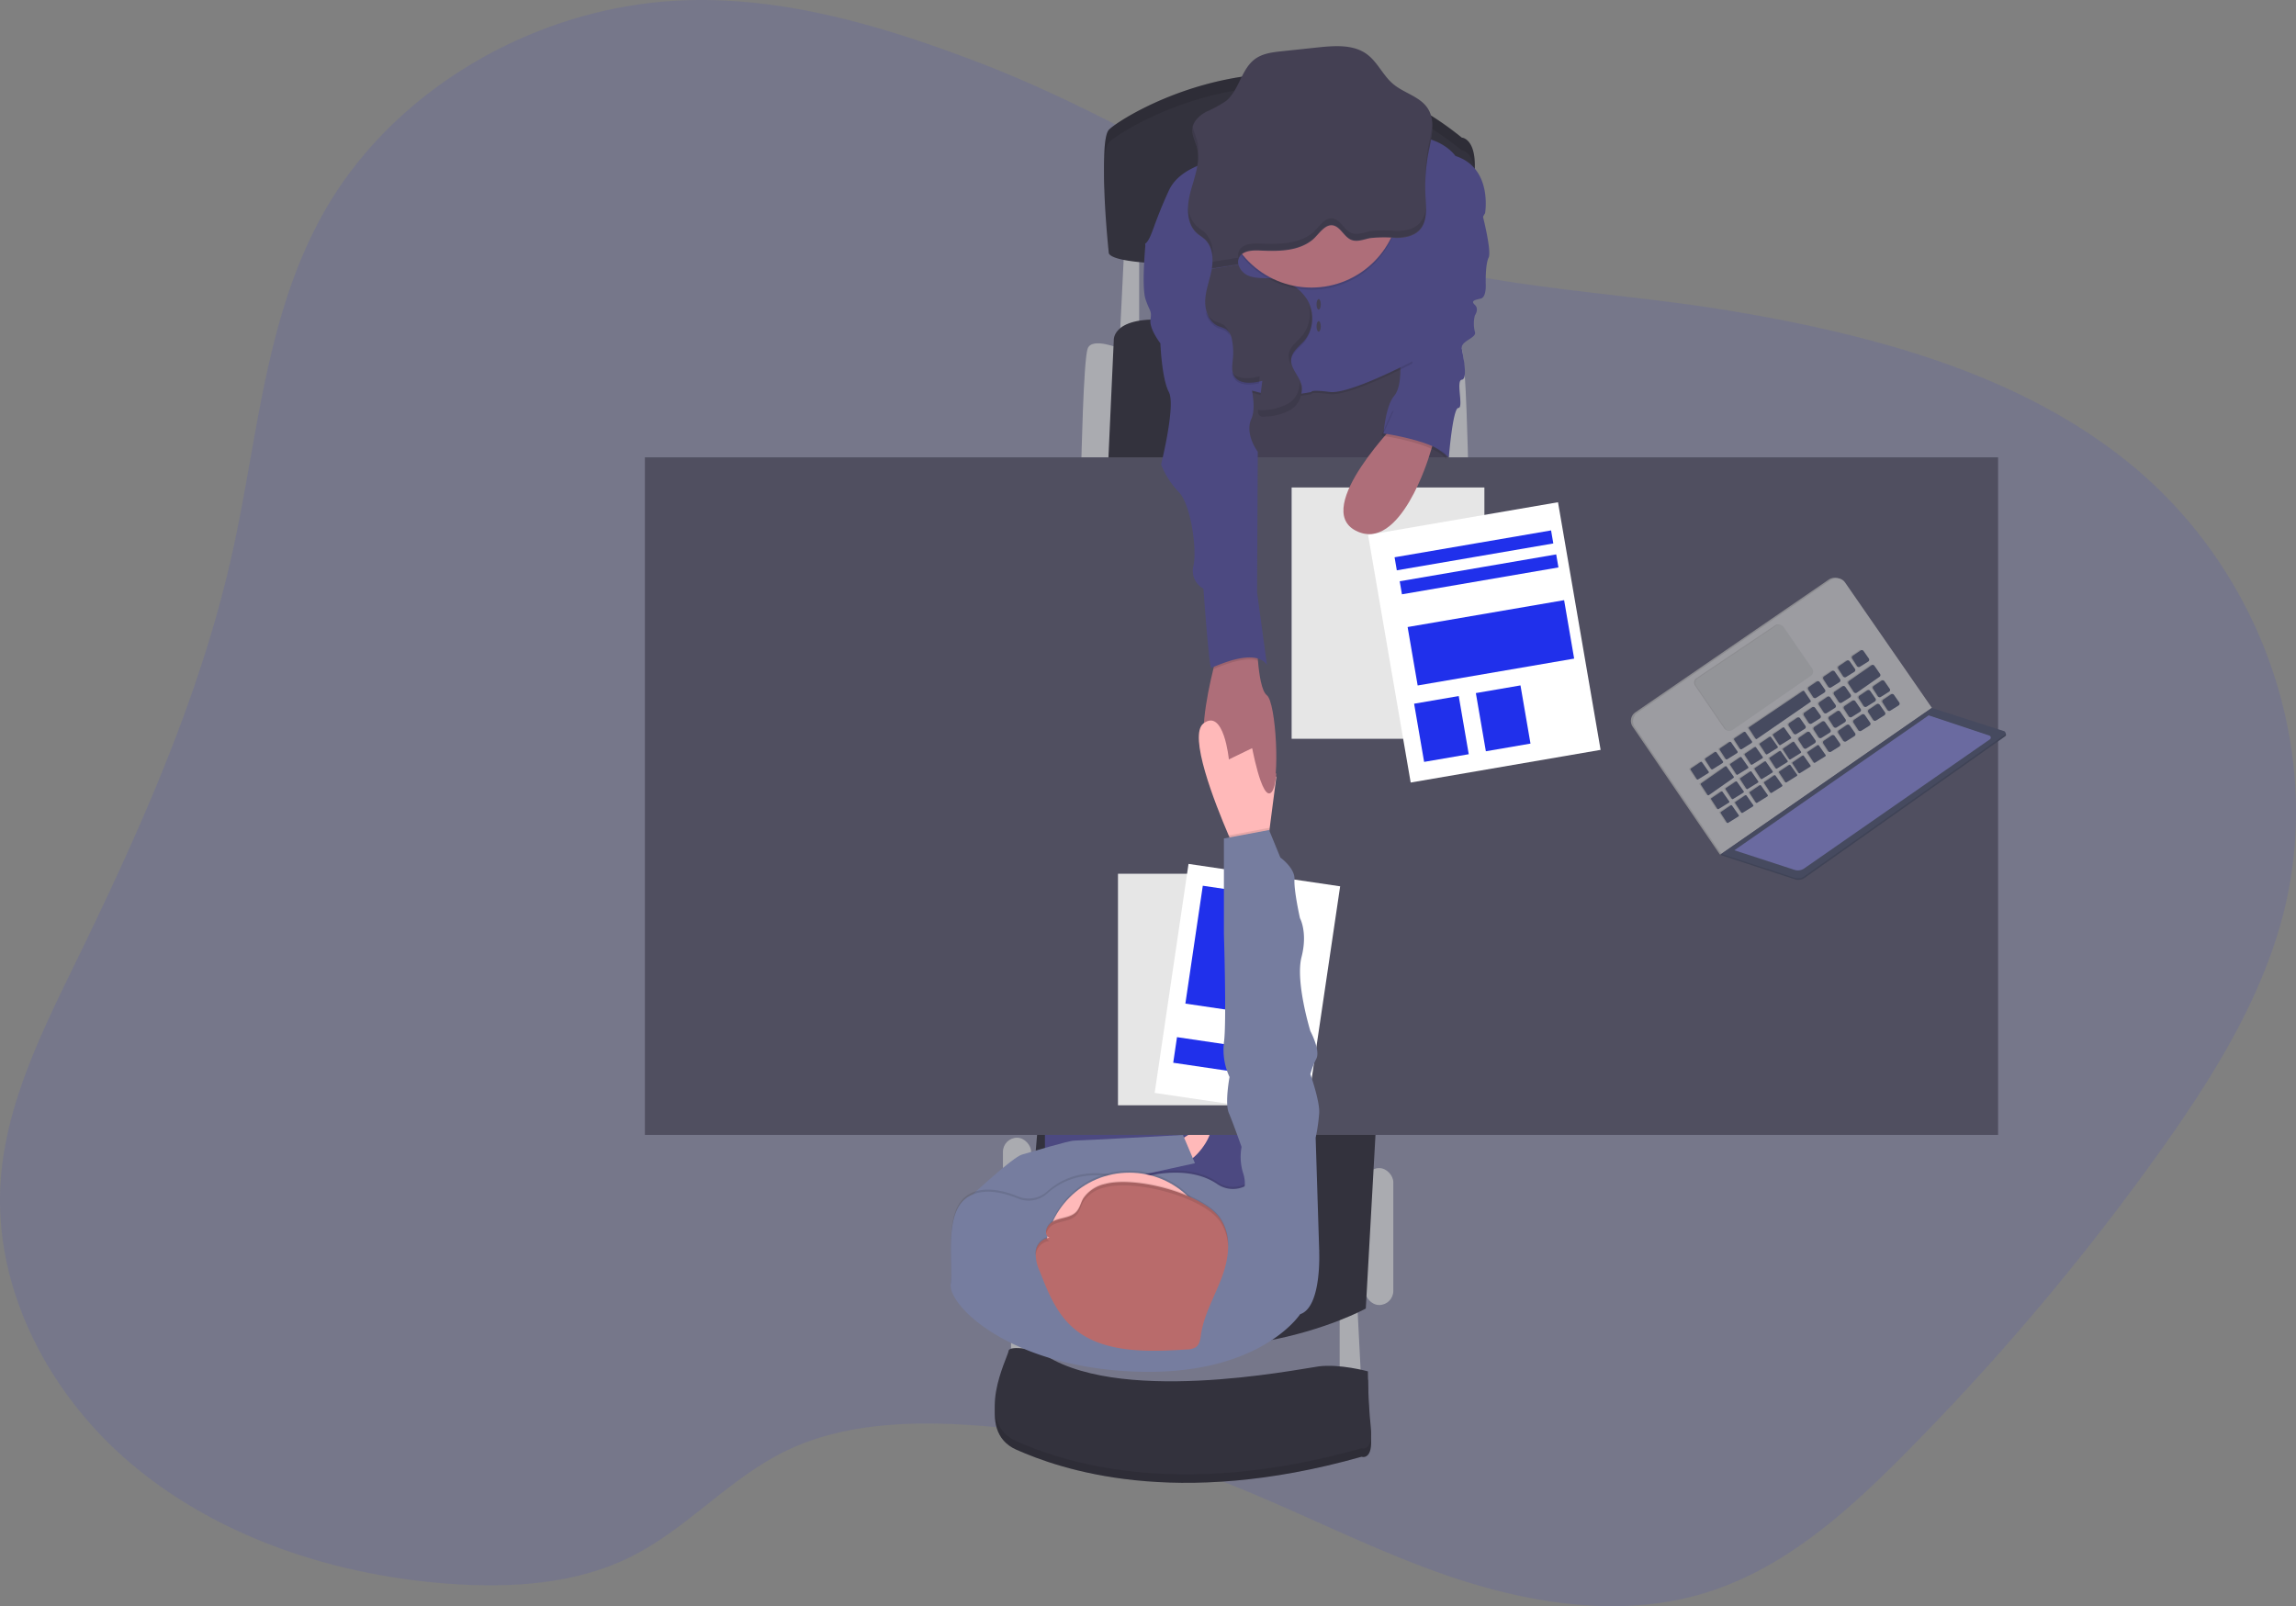 <svg xmlns="http://www.w3.org/2000/svg" width="518.185" height="362.565" viewBox="0 0 518.185 362.565">
  <rect x="0" y="0" width="518.185" height="362.565" fill="#808080" stroke="none"/>
  <g id="undraw_interview_rmcf" transform="translate(0 -0.01)">
    <path id="Path_46" data-name="Path 46" d="M278.37,84.653c-21.064-8.011-43.322-14.7-66.045-13.861-33.41,1.233-65.481,20.031-81.187,47.634-13.326,23.387-14.97,50.8-20.71,76.751-7.064,31.971-20.619,62.364-35.092,92.079-7.772,15.964-15.973,32.272-17.25,49.77-1.768,24.295,10.644,48.5,30.112,64.663s45.32,24.687,71.269,26.546c13.808.989,28.238.072,40.5-5.941,12.977-6.362,22.436-17.857,35.465-24.127,12.073-5.812,26.2-6.625,39.752-5.869a188.623,188.623,0,0,1,51.9,10.324c18.946,6.653,36.564,16.294,55.444,23.043s40.024,10.515,59.344,4.885c18.163-5.291,32.5-18.139,45.43-31.149a552.125,552.125,0,0,0,57.939-68.535c11.667-16.351,22.526-33.6,27.684-52.657,9.865-36.435-3.709-77.54-33.816-102.422-24.945-20.614-58.421-29.562-91.19-34.992-29.882-4.952-64.434-5.258-91.941-18.163C329.746,110.31,305.877,95.12,278.37,84.653Z" transform="translate(-57.92 -70.71)" fill="#2030eb" opacity="0.1"/>
    <path id="Path_47" data-name="Path 47" d="M632.58,617.606v17.364h4.937l-.956-18.641Z" transform="translate(-330.231 -321.743)" fill="#aaabb0"/>
    <path id="Path_48" data-name="Path 48" d="M477.41,610.276v17.364h4.942L481.4,609Z" transform="translate(-249.226 -317.916)" fill="#aaabb0"/>
    <rect id="Rectangle_56" data-name="Rectangle 56" width="6.371" height="30.91" rx="3.186" transform="translate(308.085 263.682)" fill="#aaabb0"/>
    <rect id="Rectangle_57" data-name="Rectangle 57" width="6.371" height="37.759" rx="3.186" transform="translate(226.353 256.828)" fill="#aaabb0"/>
    <path id="Path_49" data-name="Path 49" d="M732.84,234.064s6.371-2.71,7.327,0,1.434,26.13,1.434,26.13h-6.056Z" transform="translate(-410.254 -155.353)" fill="#aaabb0"/>
    <path id="Path_50" data-name="Path 50" d="M577.266,234.064s-6.376-2.71-7.332,0-1.434,26.13-1.434,26.13h6.056Z" transform="translate(-324.462 -155.353)" fill="#aaabb0"/>
    <path id="Path_51" data-name="Path 51" d="M529.866,115.478l-.956,19.439h4.3V115Z" transform="translate(-276.111 -60.029)" fill="#aaabb0"/>
    <path id="Path_52" data-name="Path 52" d="M581.17,254.325l1.276-28.042s-.478-6.213,14.654-4.3,59.43,5.736,59.43,5.736v26.608Z" transform="translate(-331.077 -149.483)" fill="#33323d"/>
    <path id="Path_53" data-name="Path 53" d="M620.482,597.656l-2.39,42.854s-35.054,19.439-77.592.956l3.824-45.086Z" transform="translate(-309.845 -345.125)" fill="#33323d"/>
    <path id="Path_54" data-name="Path 54" d="M580.25,165.589l.793,27.722h49.393l-2.868-36.641Z" transform="translate(-302.913 -81.782)" fill="#444053"/>
    <rect id="Rectangle_58" data-name="Rectangle 58" width="46.525" height="58.947" transform="translate(235.831 234.206)" fill="#4c4981"/>
    <path id="Path_55" data-name="Path 55" d="M612.821,606.718s6.691-5.258,7.805-3.666-3.977,8.446-6.051,7.647S612.821,606.718,612.821,606.718Z" transform="translate(-347.59 -348.451)" fill="#ffb9b9"/>
    <rect id="Rectangle_59" data-name="Rectangle 59" width="305.403" height="152.948" transform="translate(145.544 103.245)" fill="#504f60"/>
    <path id="Path_56" data-name="Path 56" d="M580.34,143.123s-2.39-22.306,0-25.012S622.879,89.749,660,119.861c0,0,3.5.163,2.868,8.125a95.587,95.587,0,0,0,.076,15.137S583.05,148.859,580.34,143.123Z" transform="translate(-330.089 -88.788)" fill="#33323d"/>
    <path id="Path_57" data-name="Path 57" d="M580.34,143.123s-2.39-22.306,0-25.012S622.879,89.749,660,119.861c0,0,3.5.163,2.868,8.125a95.587,95.587,0,0,0,.076,15.137S583.05,148.859,580.34,143.123Z" transform="translate(-330.089 -88.788)" opacity="0.1"/>
    <path id="Path_58" data-name="Path 58" d="M580.34,149.123s-2.39-22.306,0-25.012S622.879,95.749,660,125.861c0,0,3.5.163,2.868,8.125a95.587,95.587,0,0,0,.076,15.137S583.05,154.859,580.34,149.123Z" transform="translate(-330.089 -91.92)" fill="#33323d"/>
    <path id="Path_59" data-name="Path 59" d="M733.177,169.05s2.548,9.559,1.754,11.151-.65,6.056-.65,6.056.172,2.868-1.1,3.183-2.39.478-1.357,1.434,0,2.39,0,2.39a7.446,7.446,0,0,0,0,3.666c.559,1.434-3.269,2.031-2.944,3.824s1.4,6.849,0,7.012.478,6.371-.779,6.371-2.151,11.151-2.151,11.151-8.842-7.485-14.736-5.415c0,0,.478-6.213,2.39-8.446s1.333-7.963,1.333-7.963l9.483-28.52Z" transform="translate(-398.962 -122.042)" fill="#4c4981"/>
    <path id="Path_60" data-name="Path 60" d="M641.474,407.891c-2.07,2.289-4.3-9.937-4.3-9.937s-5.893,8.125-9.717,2.71c-2.648-3.752-.559-14.382.956-20.552.679-2.744,1.252-4.608,1.252-4.608l8.6-1.434s.029,1.874.22,4.149c.258,3.073.817,6.887,2.008,7.8C642.593,387.6,643.549,405.582,641.474,407.891Z" transform="translate(-354.578 -229.07)" fill="#ae6e79"/>
    <path id="Path_61" data-name="Path 61" d="M622.645,140.509s-14.979-.158-18.641,7.805-3.824,10.678-5.258,11.949,15.61,7.968,15.61,7.968l.8,27.4a9.105,9.105,0,0,1,8.761-1.854c5.415,1.534,12.269,0,12.269,0s-.32-.578,4.144,0,18.64-6.907,18.64-6.907.234-11.987-.081-14.54S669,151.024,669,151.024s8.125-7.805-.315-10.515c0,0-2.987-4.5-10.673-4.459S622.645,140.509,622.645,140.509Z" transform="translate(-340.207 -104.814)" opacity="0.1"/>
    <path id="Path_62" data-name="Path 62" d="M622.645,139.509s-14.979-.158-18.641,7.805-3.824,10.678-5.258,11.949,15.61,7.968,15.61,7.968l.8,27.4a9.105,9.105,0,0,1,8.761-1.855c5.415,1.534,12.269,0,12.269,0s-.32-.578,4.144,0,18.64-6.907,18.64-6.907,5.573-9.081,5.258-11.629,11.151-21.829,11.151-21.829,1.754-10.195-6.691-12.9c0,0-2.987-4.5-10.673-4.459S622.645,139.509,622.645,139.509Z" transform="translate(-340.207 -104.292)" fill="#4c4981"/>
    <path id="Path_63" data-name="Path 63" d="M641,378.21c-3.284-1.023-8.436,1.233-10.075,1.912.679-2.743,1.252-4.608,1.252-4.608l8.6-1.434S640.79,375.954,641,378.21Z" transform="translate(-357.048 -229.075)" opacity="0.1"/>
    <path id="Path_64" data-name="Path 64" d="M602.993,185.71h-4.617s-.956,9.722,0,12.59,1.434,2.452,1.114,4.574,2.232,5.372,2.232,5.372.315,8.011,1.912,10.993-1.754,16.356-1.754,16.356a19.243,19.243,0,0,0,3.981,6.214c2.71,2.705,4.144,12.742,3.346,16.566a4.592,4.592,0,0,0,2.232,5.258s1.276,17.847,1.754,17.847,9.717-4.78,12.585-.64l-2.232-16.408.163-31.7s-3.03-3.986-1.434-7.49S621,213.446,621,213.446l-4.144-18.478Z" transform="translate(-339.837 -130.739)" fill="#4c4981"/>
    <path id="Path_65" data-name="Path 65" d="M537.616,712.014s-6.691-1.434-6.849,0-7.968,16.093,1.754,20.395,35.685,13.541,77.908,1.592c0,0,2.705.956,2.07-4.937s-.636-12.427-.636-12.427-6.376-1.754-11.156-1.114S554.345,724.6,537.616,712.014Z" transform="translate(-303.137 -405.157)" fill="#33323d"/>
    <path id="Path_66" data-name="Path 66" d="M537.616,712.014s-6.691-1.434-6.849,0-7.968,16.093,1.754,20.395,35.685,13.541,77.908,1.592c0,0,2.705.956,2.07-4.937s-.636-12.427-.636-12.427-6.376-1.754-11.156-1.114S554.345,724.6,537.616,712.014Z" transform="translate(-303.137 -405.157)" opacity="0.1"/>
    <path id="Path_67" data-name="Path 67" d="M537.616,708.014s-6.691-1.434-6.849,0-7.968,16.093,1.754,20.395,35.685,13.541,77.908,1.592c0,0,2.705.956,2.07-4.937s-.636-12.427-.636-12.427-6.376-1.754-11.156-1.114S554.345,720.6,537.616,708.014Z" transform="translate(-303.137 -403.069)" fill="#33323d"/>
    <path id="Path_68" data-name="Path 68" d="M628.5,196.646c-.411,2.337-1.343,4.584-1.486,6.95s.77,5.057,2.954,5.984a9.957,9.957,0,0,1,1.764.717,3.878,3.878,0,0,1,1.362,2.643,14.436,14.436,0,0,1,.167,3.929c-.119,1.319-.4,2.739.249,3.891,1.142,2.041,4.12,1.74,6.386,1.166l-.779,6.037a1.147,1.147,0,0,0,1.4,1.592,12.18,12.18,0,0,0,5.683-1.434,5.115,5.115,0,0,0,2.624-4.913c-.373-2.256-2.705-4.048-2.39-6.314.244-1.754,1.96-2.868,3.088-4.216a8.107,8.107,0,0,0,.55-9,10.245,10.245,0,0,0-7.877-4.837c-1.764-.177-3.6.038-5.258-.574a3.986,3.986,0,0,1-2.438-2.571" transform="translate(-355.001 -135.949)" fill="#444053"/>
    <path id="Path_69" data-name="Path 69" d="M513.84,623.775l1.668-3.632s9-8.388,11.074-8.976,10.515-3.15,11.791-3.15,24.539-1.276,24.539-1.276l2.705,6.376-29.194,6.41-9.841,7.169Z" transform="translate(-295.928 -350.533)" fill="#767d9f"/>
    <path id="Path_70" data-name="Path 70" d="M641.486,423.767,639.961,435.5l-.588,4.517-6.849.956s-.741-1.587-1.788-4.024c-3.178-7.4-9.163-22.655-5.693-25.289,4.612-3.508,5.736,8.125,5.736,8.125l5.258-2.552Z" transform="translate(-353.433 -248.349)" fill="#ffb9b9"/>
    <rect id="Rectangle_60" data-name="Rectangle 60" width="34.59" height="52.256" transform="translate(252.321 197.246)" fill="#fff"/>
    <rect id="Rectangle_61" data-name="Rectangle 61" width="34.59" height="52.256" transform="translate(252.321 197.246)" opacity="0.1"/>
    <rect id="Rectangle_62" data-name="Rectangle 62" width="34.59" height="52.256" transform="translate(268.239 195.018) rotate(8.41)" fill="#fff"/>
    <rect id="Rectangle_63" data-name="Rectangle 63" width="17.804" height="26.895" transform="translate(271.46 199.948) rotate(8.41)" fill="#2030eb"/>
    <rect id="Rectangle_64" data-name="Rectangle 64" width="21.57" height="5.841" transform="translate(265.638 234.125) rotate(8.41)" fill="#2030eb"/>
    <circle id="Ellipse_18" data-name="Ellipse 18" cx="19.993" cy="19.993" r="19.993" transform="translate(275.985 25.419)" opacity="0.1"/>
    <circle id="Ellipse_19" data-name="Ellipse 19" cx="19.993" cy="19.993" r="19.993" transform="translate(275.985 24.941)" fill="#ae6e79"/>
    <path id="Path_71" data-name="Path 71" d="M630.263,141.837a2.276,2.276,0,0,1,.139-1.544c.76-1.582,2.925-1.721,4.679-1.639,4.125.191,8.651.215,11.877-2.39,1.338-1.071,2.834-3.762,4.78-3.25,1.73.454,2.452,2.8,4.254,3.322,1.3.378,2.658-.225,3.986-.478a28.788,28.788,0,0,1,5.812-.048c1.941.014,4.048-.354,5.372-1.773,1.788-1.912,1.5-4.9,1.338-7.518a40.471,40.471,0,0,1,.684-10.1c.65-3.307,1.649-7.007-.177-9.841-1.74-2.7-5.344-3.441-7.805-5.511-2.3-1.912-3.523-4.976-5.955-6.749-3.064-2.232-7.227-1.912-10.993-1.525l-8.173.87c-2.108.225-4.3.478-6.037,1.735-3.131,2.266-3.561,6.973-6.524,9.454a26.556,26.556,0,0,1-4.512,2.466c-1.506.822-2.959,2.122-3.131,3.824-.143,1.434.631,2.758,1.008,4.139.894,3.3-.5,6.691-1.4,10.013s-1.066,7.356,1.529,9.559c.526.449,1.138.793,1.649,1.262,1.754,1.6,1.993,4.3,1.587,6.634" transform="translate(-350.77 -82.086)" fill="#444053"/>
    <ellipse id="Ellipse_20" data-name="Ellipse 20" cx="0.478" cy="1.195" rx="0.478" ry="1.195" transform="translate(297.13 67.517)" fill="#444053"/>
    <ellipse id="Ellipse_21" data-name="Ellipse 21" cx="0.478" cy="1.195" rx="0.478" ry="1.195" transform="translate(297.13 72.498)" fill="#444053"/>
    <path id="Path_72" data-name="Path 72" d="M653.321,432.534c.511-.588.851-2.1,1.047-4.091l-5.7-7.1S651.084,435.11,653.321,432.534Z" transform="translate(-366.314 -253.747)" fill="#ae6e79"/>
    <path id="Path_73" data-name="Path 73" d="M585.68,655.488s-9.349,14.453-38.557,12.9c-27.516-1.434-40.947-14.974-40.307-19.754s-1.754-16.413,4.139-19.759c3.417-1.936,7.915-.789,11.089.521a6.261,6.261,0,0,0,6.581-1.181c2.9-2.615,8.312-5.559,16.853-3.241a6.071,6.071,0,0,0,3.346-.062c3.556-1.085,12.021-2.968,18.163,1.214a6.214,6.214,0,0,0,6.653.253l.086-.053c2.868-1.754,16.251,14.817,16.251,14.817S590.617,653.9,585.68,655.488Z" transform="translate(-292.25 -359.304)" opacity="0.1"/>
    <path id="Path_74" data-name="Path 74" d="M585.68,656.488s-9.349,14.453-38.557,12.9c-27.516-1.434-40.947-14.975-40.307-19.754s-1.754-16.413,4.139-19.759c3.417-1.936,7.915-.789,11.089.521a6.261,6.261,0,0,0,6.581-1.181c2.9-2.614,8.312-5.559,16.853-3.24a6.071,6.071,0,0,0,3.346-.062c3.556-1.085,12.021-2.968,18.163,1.214a6.213,6.213,0,0,0,6.653.253l.086-.053c2.868-1.754,16.251,14.817,16.251,14.817S590.617,654.9,585.68,656.488Z" transform="translate(-292.25 -359.826)" fill="#767d9f"/>
    <circle id="Ellipse_22" data-name="Ellipse 22" cx="19.042" cy="19.042" r="19.042" transform="translate(235.831 264.237)" opacity="0.1"/>
    <circle id="Ellipse_23" data-name="Ellipse 23" cx="19.042" cy="19.042" r="19.042" transform="translate(235.831 264.715)" fill="#ffb9b9"/>
    <path id="Path_75" data-name="Path 75" d="M562.6,629.447a7.936,7.936,0,0,0-4.942,3.269c-.588,1.023-.793,2.251-1.644,3.1-1.2,1.209-3.236,1.233-4.866,1.912s-2.705,3.069-1.109,3.824a3.56,3.56,0,0,0-3.1,3.145,9.352,9.352,0,0,0,.932,4.5c1.826,4.7,3.79,9.612,7.815,12.958,6.558,5.458,16.442,5.2,25.251,4.627A4.13,4.13,0,0,0,583,666.3c.956-.631,1.075-1.84,1.233-2.9.664-4.531,3.121-8.646,4.727-12.972s2.266-9.406-.44-13.235C584.54,631.517,569.3,627.631,562.6,629.447Z" transform="translate(-313.182 -362.152)" fill="#b96b6b"/>
    <path id="Path_76" data-name="Path 76" d="M647.325,461.973l-.588,4.517-6.849.956s-.741-1.587-1.788-4.024l9.115-1.711Z" transform="translate(-360.796 -274.822)" opacity="0.1"/>
    <path id="Path_77" data-name="Path 77" d="M653.22,562.289l3.986-4.622-.8-25.49a41.348,41.348,0,0,0,.8-5.578c.158-2.71-1.993-8.761-1.993-8.761a18.98,18.98,0,0,1,1.353-3.508c.956-1.912-1.348-6.213-1.348-6.213s-3.432-11.151-2-16.729-.349-8.761-.349-8.761-1.4-6.214-1.243-8.761-3.188-4.942-3.188-4.942l-2.548-6.213L635.7,464.622V486.13s.636,20.552,0,24.538a14.574,14.574,0,0,0,1.271,7.805s-1.114,5.893-.158,8.125,2.868,7.647,2.868,7.647a12.427,12.427,0,0,0,.32,5.812c.956,2.791,0,4.383,0,4.383Z" transform="translate(-359.475 -275.344)" fill="#767d9f"/>
    <g id="Group_19" data-name="Group 19" transform="translate(268.143 27.67)" opacity="0.1">
      <path id="Path_78" data-name="Path 78" d="M731.712,133.676a40.462,40.462,0,0,0-.722,8.493,40.656,40.656,0,0,1,.741-7.055,27.3,27.3,0,0,0,.841-6.524,39.668,39.668,0,0,1-.86,5.085Z" transform="translate(-677.427 -128.59)"/>
      <path id="Path_79" data-name="Path 79" d="M622.7,173.906c-.511-.478-1.123-.813-1.649-1.267a6.56,6.56,0,0,1-2.1-4.78c-.139,2.39.349,4.7,2.1,6.213.526.454,1.138.8,1.649,1.267a5.841,5.841,0,0,1,1.73,3.991A6.564,6.564,0,0,0,622.7,173.906Z" transform="translate(-618.934 -149.09)"/>
      <path id="Path_80" data-name="Path 80" d="M622.229,136.556a9.011,9.011,0,0,0-.258-3.006c-.277-1.023-.774-2.022-.956-3.049a3.188,3.188,0,0,1-.053.344c-.139,1.434.636,2.758,1.008,4.139A8.127,8.127,0,0,1,622.229,136.556Z" transform="translate(-619.984 -129.587)"/>
      <path id="Path_81" data-name="Path 81" d="M677.068,171.506c-1.324,1.434-3.432,1.788-5.372,1.773a28.437,28.437,0,0,0-5.812.053c-1.329.268-2.681.865-3.986.478-1.8-.521-2.524-2.868-4.249-3.322-1.964-.516-3.46,2.175-4.78,3.245-3.226,2.581-7.753,2.557-11.877,2.39-1.754-.081-3.919.057-4.675,1.644a2.218,2.218,0,0,0-.139,1.544l-5.841.918a11.32,11.32,0,0,1-.158,1.434l6-.956a2.218,2.218,0,0,1,.139-1.544c.755-1.587,2.92-1.725,4.675-1.644,4.125.191,8.651.215,11.877-2.39,1.338-1.071,2.834-3.762,4.78-3.245,1.725.449,2.447,2.8,4.249,3.322,1.3.373,2.657-.225,3.986-.478a28.445,28.445,0,0,1,5.812-.053c1.941.014,4.048-.354,5.372-1.773s1.515-3.537,1.434-5.6A6.237,6.237,0,0,1,677.068,171.506Z" transform="translate(-624.805 -148.798)"/>
    </g>
    <g id="Group_20" data-name="Group 20" transform="translate(272.089 68.97)" opacity="0.1">
      <path id="Path_82" data-name="Path 82" d="M631.262,220.768a9.667,9.667,0,0,0-1.764-.717,4.564,4.564,0,0,1-2.309-2.361,5.114,5.114,0,0,0,2.786,3.8,9.667,9.667,0,0,1,1.764.717,2.647,2.647,0,0,1,.846.989A3.688,3.688,0,0,0,631.262,220.768Z" transform="translate(-627.19 -216.404)"/>
      <path id="Path_83" data-name="Path 83" d="M645.92,247.348c-2.2.559-5.081.851-6.29-1.018a3.284,3.284,0,0,0,.382,1.286c1.032,1.84,3.556,1.778,5.7,1.324Z" transform="translate(-633.684 -231.355)"/>
      <path id="Path_84" data-name="Path 84" d="M661.272,251.2a5.128,5.128,0,0,1-2.629,4.894,12.488,12.488,0,0,1-5.683,1.434,1.95,1.95,0,0,1-.927-.105,1.137,1.137,0,0,0,1.405,1.539,12.179,12.179,0,0,0,5.683-1.434,5.107,5.107,0,0,0,2.624-4.913,5.419,5.419,0,0,0-.473-1.415Z" transform="translate(-640.108 -233.898)"/>
      <path id="Path_85" data-name="Path 85" d="M670.95,215a7.867,7.867,0,0,1-1.434,6.763c-1.128,1.367-2.844,2.461-3.088,4.216a3.981,3.981,0,0,0,.478,2.328,3.1,3.1,0,0,1,0-.894c.244-1.754,1.96-2.868,3.088-4.216A8.041,8.041,0,0,0,670.95,215Z" transform="translate(-647.663 -215)"/>
    </g>
    <g id="Group_21" data-name="Group 21" transform="translate(233.708 266.634)" opacity="0.1">
      <path id="Path_86" data-name="Path 86" d="M553.74,638.236c1.625-.674,3.656-.7,4.866-1.912.851-.851,1.056-2.079,1.644-3.1a7.855,7.855,0,0,1,4.937-3.269c6.691-1.816,21.948,2.065,25.925,7.69a10.445,10.445,0,0,1,1.826,5.774,10.793,10.793,0,0,0-1.821-6.725c-3.977-5.626-19.219-9.507-25.925-7.69a7.894,7.894,0,0,0-4.937,3.269c-.588,1.018-.793,2.246-1.644,3.1-1.209,1.209-3.241,1.233-4.866,1.912-1.238.511-2.156,2.022-1.821,3.035A3.289,3.289,0,0,1,553.74,638.236Z" transform="translate(-549.481 -628.555)"/>
      <path id="Path_87" data-name="Path 87" d="M546.942,659.012a3.546,3.546,0,0,1,3.1-3.145,1.271,1.271,0,0,1-.731-.817,3.714,3.714,0,0,0-2.39,3.006,5.051,5.051,0,0,0,0,1.171A.818.818,0,0,0,546.942,659.012Z" transform="translate(-546.889 -642.386)"/>
    </g>
    <rect id="Rectangle_65" data-name="Rectangle 65" width="43.494" height="56.72" transform="translate(291.514 110.051)" fill="#fff"/>
    <rect id="Rectangle_66" data-name="Rectangle 66" width="43.494" height="56.72" transform="translate(291.514 110.051)" opacity="0.1"/>
    <rect id="Rectangle_67" data-name="Rectangle 67" width="43.494" height="56.72" transform="translate(308.762 120.753) rotate(-9.76)" fill="#fff"/>
    <rect id="Rectangle_68" data-name="Rectangle 68" width="10.219" height="13.326" transform="translate(319.151 158.859) rotate(-9.76)" fill="#2030eb"/>
    <rect id="Rectangle_69" data-name="Rectangle 69" width="10.219" height="13.326" transform="translate(333.087 156.46) rotate(-9.76)" fill="#2030eb"/>
    <rect id="Rectangle_70" data-name="Rectangle 70" width="35.835" height="13.385" transform="translate(317.687 141.55) rotate(-9.744)" fill="#2030eb"/>
    <rect id="Rectangle_71" data-name="Rectangle 71" width="35.835" height="2.986" transform="translate(314.743 125.805) rotate(-9.744)" fill="#2030eb"/>
    <rect id="Rectangle_72" data-name="Rectangle 72" width="35.835" height="2.986" transform="translate(315.901 131.219) rotate(-9.744)" fill="#2030eb"/>
    <path id="Path_88" data-name="Path 88" d="M705.047,268.71s-19.993,20.074-9.956,25.174,16.571-16.968,16.571-16.968l1.587-5.019Z" transform="translate(-389.076 -174.068)" fill="#ae6e79"/>
    <path id="Path_89" data-name="Path 89" d="M712.641,261.847l-2.471,5.458s12.188,1.711,14.736,5.4l-1.51-9.631-1.792-4.11Z" transform="translate(-398.419 -168.978)" opacity="0.1"/>
    <path id="Path_90" data-name="Path 90" d="M713.641,260.847l-2.471,5.458s12.188,1.711,14.736,5.4l-1.51-9.631-1.792-4.11Z" transform="translate(-398.942 -168.456)" fill="#4c4981"/>
    <path id="Path_91" data-name="Path 91" d="M812.493,403.26l-.263.182.363.163.392-.033.048-.272Z" transform="translate(-424.015 -210.512)" fill="#464a5f"/>
    <path id="Path_92" data-name="Path 92" d="M812.493,403.26l-.263.182.363.163.392-.033.048-.272Z" transform="translate(-424.015 -210.512)" opacity="0.1"/>
    <path id="Path_93" data-name="Path 93" d="M812.258,402.895l-.268.172-.21-.258.129-.21.12-.038Z" transform="translate(-423.78 -210.146)" fill="#9c9ca1"/>
    <path id="Path_94" data-name="Path 94" d="M812.258,402.895l-.268.172-.21-.258.129-.21.12-.038Z" transform="translate(-423.78 -210.146)" opacity="0.1"/>
    <path id="Path_95" data-name="Path 95" d="M895.469,372.889,875.9,344.628a2.328,2.328,0,0,0-3.241-.6l-43.619,29.94a2.337,2.337,0,0,0-.607,3.245l19.515,28.62Z" transform="translate(-459.945 -213.173)" fill="#9c9ca1"/>
    <path id="Path_96" data-name="Path 96" d="M895.469,372.889,875.9,344.628a2.328,2.328,0,0,0-3.241-.6l-43.619,29.94a2.337,2.337,0,0,0-.607,3.245l19.515,28.62Z" transform="translate(-459.945 -213.173)" opacity="0.1"/>
    <path id="Path_97" data-name="Path 97" d="M896.467,373.029,876.9,344.767a2.333,2.333,0,0,0-3.245-.6L830.04,374.128a2.342,2.342,0,0,0-.612,3.245l19.515,28.635Z" transform="translate(-460.466 -213.246)" fill="#9c9ca1"/>
    <path id="Path_98" data-name="Path 98" d="M934.689,410.989l-16.251-5.219L870.91,438.716l16.509,5.4a2.5,2.5,0,0,0,2.213-.335l45.191-31.909a.478.478,0,0,0-.134-.884Z" transform="translate(-482.332 -245.619)" fill="#464a5f"/>
    <path id="Path_99" data-name="Path 99" d="M934.689,410.989l-16.251-5.219L870.91,438.716l16.509,5.4a2.5,2.5,0,0,0,2.213-.335l45.191-31.909a.478.478,0,0,0-.134-.884Z" transform="translate(-482.332 -245.619)" opacity="0.1"/>
    <path id="Path_100" data-name="Path 100" d="M934.479,410.294l-16.251-5.224L870.7,438.016l16.509,5.391a2.481,2.481,0,0,0,2.213-.33l45.191-31.909a.478.478,0,0,0-.134-.875Z" transform="translate(-482.222 -245.253)" fill="#464a5f"/>
    <g id="Group_22" data-name="Group 22" transform="translate(381.22 146.682)" opacity="0.1">
      <path id="Path_101" data-name="Path 101" d="M949.881,400.264l-1.2-1.721a.478.478,0,0,0-.65-.119l-1.783,1.19a.478.478,0,0,0-.129.645l1.1,1.7a.478.478,0,0,0,.645.139l1.878-1.181A.478.478,0,0,0,949.881,400.264Z" transform="translate(-902.776 -388.425)"/>
      <path id="Path_102" data-name="Path 102" d="M943.178,404.909l-1.2-1.716a.478.478,0,0,0-.65-.119l-1.778,1.2a.478.478,0,0,0-.134.645l1.1,1.7a.478.478,0,0,0,.645.143l1.883-1.181a.478.478,0,0,0,.134-.669Z" transform="translate(-899.275 -390.853)"/>
      <path id="Path_103" data-name="Path 103" d="M936.134,409.779l-1.2-1.716a.478.478,0,0,0-.65-.12l-1.783,1.2a.478.478,0,0,0-.129.65l1.1,1.7a.478.478,0,0,0,.645.139L936,410.449a.478.478,0,0,0,.139-.669Z" transform="translate(-895.596 -393.395)"/>
      <path id="Path_104" data-name="Path 104" d="M929.011,414.717l-1.2-1.721a.478.478,0,0,0-.645-.12l-1.783,1.2a.478.478,0,0,0-.129.645l1.1,1.7a.478.478,0,0,0,.641.143l1.883-1.185a.478.478,0,0,0,.134-.664Z" transform="translate(-891.881 -395.971)"/>
      <path id="Path_105" data-name="Path 105" d="M921.888,419.65l-1.2-1.716a.478.478,0,0,0-.65-.12l-1.778,1.2a.478.478,0,0,0-.134.645l1.1,1.7a.478.478,0,0,0,.645.143l1.883-1.185a.478.478,0,0,0,.134-.664Z" transform="translate(-888.161 -398.547)"/>
      <path id="Path_106" data-name="Path 106" d="M914.808,424.687l-1.5-2.132a.215.215,0,0,0-.3-.057l-2.189,1.477a.215.215,0,0,0-.062.3l1.372,2.108a.22.22,0,0,0,.3.067l2.313-1.434a.22.22,0,0,0,.062-.33Z" transform="translate(-884.336 -401.014)"/>
      <path id="Path_107" data-name="Path 107" d="M907.678,429.617l-1.506-2.132a.22.22,0,0,0-.306-.057l-2.189,1.477a.22.22,0,0,0-.057.3l1.372,2.108a.21.21,0,0,0,.3.067l2.308-1.434a.215.215,0,0,0,.077-.33Z" transform="translate(-880.609 -403.587)"/>
      <path id="Path_108" data-name="Path 108" d="M901.38,434.014l-1.5-2.113a.22.22,0,0,0-.3-.053l-2.189,1.472a.225.225,0,0,0-.062.306l1.372,2.108a.225.225,0,0,0,.3.067l2.313-1.434a.22.22,0,0,0,.062-.354Z" transform="translate(-877.327 -405.895)"/>
      <path id="Path_109" data-name="Path 109" d="M894.318,438.873l-1.5-2.132a.22.22,0,0,0-.3-.053l-2.189,1.472a.22.22,0,0,0-.062.306l1.372,2.108a.225.225,0,0,0,.3.067l2.313-1.434a.225.225,0,0,0,.062-.335Z" transform="translate(-873.639 -408.422)"/>
      <path id="Path_110" data-name="Path 110" d="M887.478,443.567l-1.5-2.132a.215.215,0,0,0-.3-.057l-2.189,1.477a.215.215,0,0,0-.062.3l1.372,2.108a.22.22,0,0,0,.3.067l2.313-1.434a.22.22,0,0,0,.062-.33Z" transform="translate(-870.069 -410.87)"/>
      <path id="Path_111" data-name="Path 111" d="M880.654,448.348l-1.482-2.136a.22.22,0,0,0-.3-.053l-2.189,1.472a.22.22,0,0,0-.062.306l1.372,2.108a.225.225,0,0,0,.3.067l2.313-1.434a.22.22,0,0,0,.048-.33Z" transform="translate(-866.514 -413.366)"/>
      <path id="Path_112" data-name="Path 112" d="M873.8,453.077l-1.5-2.132a.215.215,0,0,0-.3-.057l-2.189,1.467a.215.215,0,0,0-.062.3l1.372,2.108a.22.22,0,0,0,.3.067l2.313-1.434a.22.22,0,0,0,.062-.32Z" transform="translate(-862.928 -415.835)"/>
      <path id="Path_113" data-name="Path 113" d="M945.393,393.754l-1.2-1.721a.478.478,0,0,0-.65-.12l-1.764,1.2a.478.478,0,0,0-.134.645l1.1,1.7a.478.478,0,0,0,.645.139l1.883-1.181A.478.478,0,0,0,945.393,393.754Z" transform="translate(-900.439 -385.027)"/>
      <path id="Path_114" data-name="Path 114" d="M935.528,379.516l-1.2-1.73a.478.478,0,0,0-.645-.12l-1.783,1.2a.478.478,0,0,0-.134.645l1.1,1.7a.478.478,0,0,0,.645.143l1.883-1.181A.478.478,0,0,0,935.528,379.516Z" transform="translate(-895.281 -377.59)"/>
      <path id="Path_115" data-name="Path 115" d="M938.671,398.4l-1.2-1.716a.478.478,0,0,0-.645-.119l-1.783,1.2a.478.478,0,0,0-.129.645l1.1,1.7a.478.478,0,0,0,.645.143l1.883-1.181a.478.478,0,0,0,.134-.669Z" transform="translate(-896.924 -387.456)"/>
      <path id="Path_116" data-name="Path 116" d="M931.625,403.269l-1.2-1.716a.478.478,0,0,0-.65-.119l-1.778,1.185a.478.478,0,0,0-.134.65l1.1,1.7a.478.478,0,0,0,.645.139l1.883-1.181A.478.478,0,0,0,931.625,403.269Z" transform="translate(-893.243 -389.996)"/>
      <path id="Path_117" data-name="Path 117" d="M924.5,408.2l-1.2-1.721a.478.478,0,0,0-.65-.119l-1.783,1.219a.478.478,0,0,0-.129.645l1.1,1.7a.478.478,0,0,0,.645.139l1.878-1.181a.478.478,0,0,0,.134-.679Z" transform="translate(-889.527 -392.57)"/>
      <path id="Path_118" data-name="Path 118" d="M928.978,384.4l-1.2-1.716a.478.478,0,0,0-.645-.119l-1.783,1.2a.478.478,0,0,0-.134.645l1.1,1.7a.478.478,0,0,0,.645.143l1.883-1.181a.478.478,0,0,0,.134-.669Z" transform="translate(-891.862 -380.148)"/>
      <path id="Path_119" data-name="Path 119" d="M921.938,389.274l-1.2-1.721a.478.478,0,0,0-.65-.119l-1.778,1.185a.478.478,0,0,0-.134.645l1.1,1.7a.478.478,0,0,0,.645.139l1.883-1.181A.478.478,0,0,0,921.938,389.274Z" transform="translate(-888.187 -382.688)"/>
      <path id="Path_120" data-name="Path 120" d="M914.811,394.208l-1.2-1.716a.478.478,0,0,0-.645-.124l-1.783,1.219a.478.478,0,0,0-.129.645l1.1,1.7a.478.478,0,0,0,.645.143l1.878-1.185a.478.478,0,0,0,.134-.679Z" transform="translate(-884.469 -385.266)"/>
      <path id="Path_121" data-name="Path 121" d="M917.4,413.138l-1.2-1.716a.478.478,0,0,0-.645-.124l-1.768,1.2a.478.478,0,0,0-.129.645l1.085,1.7a.478.478,0,0,0,.64.143l1.883-1.185a.478.478,0,0,0,.139-.664Z" transform="translate(-885.826 -395.148)"/>
      <path id="Path_122" data-name="Path 122" d="M910.258,418.07l-1.2-1.716a.478.478,0,0,0-.65-.12l-1.778,1.2a.478.478,0,0,0-.134.645l1.1,1.7a.478.478,0,0,0,.645.143l1.883-1.181a.478.478,0,0,0,.134-.669Z" transform="translate(-882.09 -397.723)"/>
      <path id="Path_123" data-name="Path 123" d="M903.178,423.107l-1.5-2.132a.215.215,0,0,0-.3-.057l-2.189,1.477a.215.215,0,0,0-.062.3L900.5,424.8a.215.215,0,0,0,.3.067l2.313-1.434a.22.22,0,0,0,.062-.33Z" transform="translate(-878.265 -400.189)"/>
      <path id="Path_124" data-name="Path 124" d="M896.875,427.478l-1.5-2.136a.22.22,0,0,0-.3-.053l-2.184,1.472a.225.225,0,0,0-.062.306l1.372,2.108a.225.225,0,0,0,.3.067l2.313-1.434a.21.21,0,0,0,.057-.33Z" transform="translate(-874.978 -402.471)"/>
      <path id="Path_125" data-name="Path 125" d="M889.808,432.363l-1.5-2.132a.22.22,0,0,0-.3-.053l-2.189,1.472a.215.215,0,0,0-.062.3l1.372,2.113a.225.225,0,0,0,.3.067l2.313-1.434a.225.225,0,0,0,.062-.335Z" transform="translate(-871.285 -405.023)"/>
      <path id="Path_126" data-name="Path 126" d="M882.968,437.1l-1.5-2.132a.215.215,0,0,0-.3-.057l-2.189,1.458a.215.215,0,0,0-.062.3l1.372,2.108a.22.22,0,0,0,.3.067l2.313-1.434a.22.22,0,0,0,.062-.311Z" transform="translate(-867.715 -407.492)"/>
      <path id="Path_127" data-name="Path 127" d="M926.941,396.5l-1.2-1.716a.478.478,0,0,0-.645-.12l-1.783,1.2a.478.478,0,0,0-.129.645l1.1,1.7a.478.478,0,0,0,.641.139l1.883-1.181a.478.478,0,0,0,.134-.669Z" transform="translate(-890.801 -386.465)"/>
      <path id="Path_128" data-name="Path 128" d="M919.808,401.434l-1.2-1.721a.478.478,0,0,0-.65-.12l-1.778,1.2a.478.478,0,0,0-.134.645l1.1,1.7a.478.478,0,0,0,.645.143l1.883-1.185a.478.478,0,0,0,.134-.664Z" transform="translate(-887.075 -389.036)"/>
      <path id="Path_129" data-name="Path 129" d="M912.7,406.37l-1.2-1.716a.478.478,0,0,0-.65-.12l-1.783,1.2a.478.478,0,0,0-.129.645l1.1,1.7a.478.478,0,0,0,.645.143l1.878-1.185a.478.478,0,0,0,.139-.664Z" transform="translate(-883.362 -391.615)"/>
      <path id="Path_130" data-name="Path 130" d="M905.571,411.3l-1.2-1.716a.478.478,0,0,0-.645-.12l-1.783,1.2a.478.478,0,0,0-.129.645l1.1,1.716a.478.478,0,0,0,.64.143l1.883-1.181a.478.478,0,0,0,.134-.688Z" transform="translate(-879.645 -394.191)"/>
      <path id="Path_131" data-name="Path 131" d="M898.54,416.337l-1.5-2.132a.215.215,0,0,0-.3-.057l-2.189,1.477a.22.22,0,0,0-.062.3l1.372,2.113a.215.215,0,0,0,.3.062l2.313-1.434a.22.22,0,0,0,.062-.33Z" transform="translate(-875.845 -396.655)"/>
      <path id="Path_132" data-name="Path 132" d="M892.19,420.707l-1.5-2.136a.225.225,0,0,0-.306-.053L888.2,419.99a.225.225,0,0,0-.062.306l1.372,2.108a.22.22,0,0,0,.3.067l2.313-1.434a.22.22,0,0,0,.062-.33Z" transform="translate(-872.529 -398.936)"/>
      <path id="Path_133" data-name="Path 133" d="M885.127,425.567l-1.5-2.137a.225.225,0,0,0-.306-.053l-2.189,1.472a.229.229,0,0,0-.062.306l1.377,2.108a.22.22,0,0,0,.3.067l2.309-1.434a.215.215,0,0,0,.067-.33Z" transform="translate(-868.841 -401.473)"/>
      <path id="Path_134" data-name="Path 134" d="M878.289,430.327l-1.5-2.132a.22.22,0,0,0-.306-.057l-2.189,1.477a.22.22,0,0,0-.057.3l1.372,2.108a.21.21,0,0,0,.3.067l2.309-1.434a.215.215,0,0,0,.067-.33Z" transform="translate(-865.272 -403.958)"/>
      <path id="Path_135" data-name="Path 135" d="M876.128,441.833l-1.5-2.132a.22.22,0,0,0-.3-.053l-2.189,1.472a.215.215,0,0,0-.062.3l1.372,2.113a.225.225,0,0,0,.3.067l2.313-1.434a.225.225,0,0,0,.062-.335Z" transform="translate(-864.144 -409.967)"/>
      <path id="Path_136" data-name="Path 136" d="M869.288,446.567l-1.5-2.132a.215.215,0,0,0-.3-.057l-2.189,1.477a.215.215,0,0,0-.062.3l1.372,2.108a.22.22,0,0,0,.3.067l2.313-1.434a.22.22,0,0,0,.062-.33Z" transform="translate(-860.573 -412.436)"/>
      <path id="Path_137" data-name="Path 137" d="M880.082,418.333l-1.434-2.007a.3.3,0,0,0-.406-.072l-2.065,1.391a.292.292,0,0,0-.081.406l1.291,1.983a.287.287,0,0,0,.4.091l2.184-1.372a.3.3,0,0,0,.11-.421Z" transform="translate(-866.234 -397.748)"/>
      <path id="Path_138" data-name="Path 138" d="M873.268,423.068l-1.41-2.007a.292.292,0,0,0-.406-.077l-2.065,1.415a.287.287,0,0,0-.081.4l1.291,1.988a.3.3,0,0,0,.4.091l2.184-1.372a.3.3,0,0,0,.086-.44Z" transform="translate(-862.689 -400.217)"/>
      <path id="Path_139" data-name="Path 139" d="M866.428,427.808l-1.41-2.012a.3.3,0,0,0-.406-.072l-2.065,1.391a.291.291,0,0,0-.081.406l1.291,1.984a.287.287,0,0,0,.4.091l2.184-1.372a.292.292,0,0,0,.086-.416Z" transform="translate(-859.118 -402.691)"/>
      <path id="Path_140" data-name="Path 140" d="M859.6,432.568l-1.5-2.136a.22.22,0,0,0-.3-.053l-2.189,1.472a.225.225,0,0,0-.062.306l1.372,2.108a.225.225,0,0,0,.3.067l2.313-1.434a.21.21,0,0,0,.062-.33Z" transform="translate(-855.516 -405.128)"/>
      <path id="Path_141" data-name="Path 141" d="M937.137,386.627l-1.3-1.84a.478.478,0,0,0-.65-.115l-5.057,3.542a.478.478,0,0,0-.124.64l1.219,1.883a.478.478,0,0,0,.664.129l5.133-3.59A.478.478,0,0,0,937.137,386.627Z" transform="translate(-894.367 -381.245)"/>
      <path id="Path_142" data-name="Path 142" d="M867.759,434.8l-1.587-2.242a.215.215,0,0,0-.306-.053l-5.458,3.824a.215.215,0,0,0-.057.3l1.491,2.309a.22.22,0,0,0,.311.062l5.549-3.886A.225.225,0,0,0,867.759,434.8Z" transform="translate(-858.021 -406.235)"/>
      <path id="Path_143" data-name="Path 143" d="M896.949,399.039l-1.463-2.141a.22.22,0,0,0-.3-.057l-12.121,8.183a.22.22,0,0,0-.062.3l1.5,2.294a.22.22,0,0,0,.311.062l12.083-8.336a.22.22,0,0,0,.057-.306Z" transform="translate(-869.847 -387.62)"/>
    </g>
    <path id="Path_144" data-name="Path 144" d="M950.548,400.384l-1.2-1.721a.478.478,0,0,0-.65-.119l-1.778,1.2a.478.478,0,0,0-.134.645l1.1,1.7a.478.478,0,0,0,.645.143l1.883-1.185a.478.478,0,0,0,.134-.664Z" transform="translate(-521.902 -241.806)" fill="#464a5f"/>
    <path id="Path_145" data-name="Path 145" d="M943.808,405.032l-1.2-1.716a.478.478,0,0,0-.645-.119l-1.783,1.2a.478.478,0,0,0-.134.645l1.1,1.7a.478.478,0,0,0,.645.143l1.883-1.181a.478.478,0,0,0,.134-.669Z" transform="translate(-518.384 -244.235)" fill="#464a5f"/>
    <path id="Path_146" data-name="Path 146" d="M936.808,409.91l-1.2-1.716a.478.478,0,0,0-.65-.12l-1.778,1.2a.478.478,0,0,0-.134.645l1.1,1.7a.478.478,0,0,0,.645.139l1.883-1.181a.478.478,0,0,0,.134-.669Z" transform="translate(-514.729 -246.781)" fill="#464a5f"/>
    <path id="Path_147" data-name="Path 147" d="M929.663,414.837l-1.2-1.721a.478.478,0,0,0-.645-.12l-1.783,1.2a.478.478,0,0,0-.124.669l1.1,1.7a.478.478,0,0,0,.645.143l1.878-1.185a.478.478,0,0,0,.129-.688Z" transform="translate(-510.997 -249.351)" fill="#464a5f"/>
    <path id="Path_148" data-name="Path 148" d="M922.551,419.772l-1.2-1.716a.478.478,0,0,0-.645-.119l-1.783,1.2a.478.478,0,0,0-.129.645l1.1,1.7a.478.478,0,0,0,.645.143l1.883-1.185a.478.478,0,0,0,.134-.664Z" transform="translate(-507.289 -251.93)" fill="#464a5f"/>
    <path id="Path_149" data-name="Path 149" d="M915.468,424.807l-1.5-2.132a.215.215,0,0,0-.3-.057l-2.189,1.477a.215.215,0,0,0-.062.3l1.372,2.108a.22.22,0,0,0,.3.067l2.313-1.434a.22.22,0,0,0,.062-.33Z" transform="translate(-503.461 -254.394)" fill="#464a5f"/>
    <path id="Path_150" data-name="Path 150" d="M908.348,429.737l-1.5-2.132a.22.22,0,0,0-.306-.057l-2.184,1.477a.215.215,0,0,0-.062.3l1.372,2.113a.215.215,0,0,0,.3.062l2.313-1.434a.225.225,0,0,0,.062-.33Z" transform="translate(-499.744 -256.968)" fill="#464a5f"/>
    <path id="Path_151" data-name="Path 151" d="M902.04,434.108l-1.5-2.137a.22.22,0,0,0-.3-.053l-2.189,1.453a.224.224,0,0,0-.062.306l1.372,2.108a.225.225,0,0,0,.3.067l2.313-1.434a.22.22,0,0,0,.062-.311Z" transform="translate(-496.451 -259.25)" fill="#464a5f"/>
    <path id="Path_152" data-name="Path 152" d="M894.978,439.019l-1.5-2.117a.22.22,0,0,0-.3-.053l-2.189,1.472a.22.22,0,0,0-.062.306l1.372,2.108a.225.225,0,0,0,.3.067l2.313-1.434a.22.22,0,0,0,.062-.349Z" transform="translate(-492.764 -261.823)" fill="#464a5f"/>
    <path id="Path_153" data-name="Path 153" d="M888.138,443.727l-1.5-2.132a.215.215,0,0,0-.3-.057l-2.189,1.477a.215.215,0,0,0-.062.3l1.372,2.108a.215.215,0,0,0,.3.067l2.313-1.434a.22.22,0,0,0,.062-.33Z" transform="translate(-489.193 -264.271)" fill="#464a5f"/>
    <path id="Path_154" data-name="Path 154" d="M881.3,448.468l-1.5-2.137a.22.22,0,0,0-.3-.053l-2.189,1.472a.225.225,0,0,0-.062.306l1.372,2.108a.225.225,0,0,0,.3.067l2.313-1.434a.22.22,0,0,0,.062-.33Z" transform="translate(-485.624 -266.746)" fill="#464a5f"/>
    <path id="Path_155" data-name="Path 155" d="M874.458,453.2l-1.5-2.132a.215.215,0,0,0-.3-.057l-2.189,1.477a.215.215,0,0,0-.062.3l1.372,2.108a.215.215,0,0,0,.3.067l2.313-1.434a.22.22,0,0,0,.062-.33Z" transform="translate(-482.052 -269.215)" fill="#464a5f"/>
    <path id="Path_156" data-name="Path 156" d="M946.041,393.907l-1.2-1.721a.478.478,0,0,0-.645-.119l-1.783,1.2a.478.478,0,0,0-.129.645l1.1,1.7a.478.478,0,0,0,.645.143l1.883-1.185a.478.478,0,0,0,.134-.664Z" transform="translate(-519.551 -238.425)" fill="#464a5f"/>
    <path id="Path_157" data-name="Path 157" d="M936.191,379.652l-1.2-1.716a.478.478,0,0,0-.645-.12l-1.783,1.2a.478.478,0,0,0-.129.645l1.1,1.7a.478.478,0,0,0,.64.143l1.883-1.181a.478.478,0,0,0,.134-.669Z" transform="translate(-514.409 -230.986)" fill="#464a5f"/>
    <path id="Path_158" data-name="Path 158" d="M939.331,398.511l-1.2-1.725a.478.478,0,0,0-.645-.12l-1.783,1.2a.478.478,0,0,0-.129.645l1.1,1.7a.478.478,0,0,0,.641.143l1.883-1.181a.478.478,0,0,0,.134-.66Z" transform="translate(-516.048 -240.826)" fill="#464a5f"/>
    <path id="Path_159" data-name="Path 159" d="M932.31,403.392l-1.185-1.716a.478.478,0,0,0-.645-.12l-1.783,1.2a.478.478,0,0,0-.129.65l1.1,1.7a.478.478,0,0,0,.645.139l1.883-1.181a.478.478,0,0,0,.115-.669Z" transform="translate(-512.392 -243.379)" fill="#464a5f"/>
    <path id="Path_160" data-name="Path 160" d="M925.168,408.324l-1.2-1.721a.478.478,0,0,0-.65-.12l-1.778,1.2a.478.478,0,0,0-.134.645l1.1,1.7a.478.478,0,0,0,.645.143l1.883-1.185a.478.478,0,0,0,.134-.664Z" transform="translate(-508.653 -245.951)" fill="#464a5f"/>
    <path id="Path_161" data-name="Path 161" d="M929.641,384.511l-1.2-1.725a.478.478,0,0,0-.645-.12l-1.783,1.2a.478.478,0,0,0-.129.645l1.1,1.7a.478.478,0,0,0,.641.143l1.883-1.181A.478.478,0,0,0,929.641,384.511Z" transform="translate(-510.99 -233.518)" fill="#464a5f"/>
    <path id="Path_162" data-name="Path 162" d="M922.6,389.4l-1.2-1.721a.478.478,0,0,0-.645-.119l-1.783,1.2a.478.478,0,0,0-.134.645l1.1,1.7a.478.478,0,0,0,.645.143l1.883-1.185a.478.478,0,0,0,.134-.664Z" transform="translate(-507.311 -236.071)" fill="#464a5f"/>
    <path id="Path_163" data-name="Path 163" d="M915.478,394.33l-1.2-1.716a.478.478,0,0,0-.65-.119l-1.778,1.2a.478.478,0,0,0-.134.645l1.1,1.7a.478.478,0,0,0,.645.143L915.339,395a.478.478,0,0,0,.139-.669Z" transform="translate(-503.594 -238.647)" fill="#464a5f"/>
    <path id="Path_164" data-name="Path 164" d="M918.041,413.262l-1.2-1.716a.478.478,0,0,0-.645-.12l-1.783,1.19a.478.478,0,0,0-.129.645l1.1,1.7a.478.478,0,0,0,.64.143l1.883-1.185A.478.478,0,0,0,918.041,413.262Z" transform="translate(-504.934 -248.532)" fill="#464a5f"/>
    <path id="Path_165" data-name="Path 165" d="M910.918,418.192l-1.2-1.716a.478.478,0,0,0-.645-.12l-1.783,1.224a.478.478,0,0,0-.134.645l1.1,1.7a.478.478,0,0,0,.645.143l1.883-1.181a.478.478,0,0,0,.134-.693Z" transform="translate(-501.214 -251.105)" fill="#464a5f"/>
    <path id="Path_166" data-name="Path 166" d="M903.859,423.227l-1.5-2.132a.215.215,0,0,0-.3-.057l-2.17,1.477a.215.215,0,0,0-.062.3l1.372,2.108a.215.215,0,0,0,.3.067l2.313-1.434a.225.225,0,0,0,.043-.33Z" transform="translate(-497.41 -253.57)" fill="#464a5f"/>
    <path id="Path_167" data-name="Path 167" d="M897.536,427.567l-1.5-2.137a.225.225,0,0,0-.306-.053l-2.189,1.472a.229.229,0,0,0-.062.306l1.376,2.108a.22.22,0,0,0,.3.067l2.309-1.434a.215.215,0,0,0,.067-.33Z" transform="translate(-494.099 -255.835)" fill="#464a5f"/>
    <path id="Path_168" data-name="Path 168" d="M890.47,432.488l-1.5-2.136a.22.22,0,0,0-.3-.053l-2.189,1.472a.224.224,0,0,0-.062.306l1.372,2.108a.225.225,0,0,0,.3.067l2.313-1.434a.21.21,0,0,0,.062-.33Z" transform="translate(-490.411 -258.404)" fill="#464a5f"/>
    <path id="Path_169" data-name="Path 169" d="M883.656,437.217l-1.482-2.132a.215.215,0,0,0-.3-.057l-2.189,1.477a.22.22,0,0,0-.062.3l1.372,2.108a.22.22,0,0,0,.3.067l2.313-1.434a.215.215,0,0,0,.048-.33Z" transform="translate(-486.862 -260.873)" fill="#464a5f"/>
    <path id="Path_170" data-name="Path 170" d="M927.6,396.624l-1.2-1.721a.478.478,0,0,0-.65-.12l-1.783,1.2a.478.478,0,0,0-.129.645l1.1,1.7a.478.478,0,0,0,.645.139l1.878-1.181a.478.478,0,0,0,.134-.664Z" transform="translate(-509.925 -239.843)" fill="#464a5f"/>
    <path id="Path_171" data-name="Path 171" d="M920.481,401.558l-1.2-1.716a.478.478,0,0,0-.645-.124l-1.783,1.2a.478.478,0,0,0-.129.645l1.1,1.7a.478.478,0,0,0,.64.143l1.883-1.185a.478.478,0,0,0,.134-.664Z" transform="translate(-506.208 -242.42)" fill="#464a5f"/>
    <path id="Path_172" data-name="Path 172" d="M913.384,406.495l-1.219-1.711a.478.478,0,0,0-.65-.119l-1.74,1.195a.478.478,0,0,0-.134.645l1.1,1.7a.478.478,0,0,0,.645.143l1.883-1.181a.478.478,0,0,0,.11-.669Z" transform="translate(-502.514 -245.001)" fill="#464a5f"/>
    <path id="Path_173" data-name="Path 173" d="M906.231,411.422l-1.2-1.716a.478.478,0,0,0-.645-.119l-1.783,1.2a.478.478,0,0,0-.129.645l1.1,1.7a.478.478,0,0,0,.641.143l1.883-1.181a.478.478,0,0,0,.134-.669Z" transform="translate(-498.769 -247.571)" fill="#464a5f"/>
    <path id="Path_174" data-name="Path 174" d="M899.155,416.457l-1.5-2.132a.22.22,0,0,0-.306-.057l-2.189,1.477a.22.22,0,0,0-.062.3l1.372,2.113a.22.22,0,0,0,.306.062l2.309-1.434a.22.22,0,0,0,.067-.33Z" transform="translate(-494.943 -250.035)" fill="#464a5f"/>
    <path id="Path_175" data-name="Path 175" d="M892.865,420.827l-1.5-2.132a.215.215,0,0,0-.3-.057l-2.175,1.472a.225.225,0,0,0-.062.306l1.372,2.108a.225.225,0,0,0,.3.067l2.313-1.434a.22.22,0,0,0,.048-.33Z" transform="translate(-491.669 -252.317)" fill="#464a5f"/>
    <path id="Path_176" data-name="Path 176" d="M885.79,425.717l-1.5-2.137a.225.225,0,0,0-.306-.053L881.8,425a.225.225,0,0,0-.062.306l1.372,2.108a.22.22,0,0,0,.3.067l2.313-1.434a.22.22,0,0,0,.062-.33Z" transform="translate(-487.968 -254.869)" fill="#464a5f"/>
    <path id="Path_177" data-name="Path 177" d="M878.948,430.447l-1.5-2.132a.22.22,0,0,0-.306-.057l-2.184,1.477a.215.215,0,0,0-.062.3l1.372,2.113a.215.215,0,0,0,.3.062l2.313-1.434a.225.225,0,0,0,.062-.33Z" transform="translate(-484.396 -257.338)" fill="#464a5f"/>
    <path id="Path_178" data-name="Path 178" d="M876.795,441.957l-1.5-2.137a.225.225,0,0,0-.306-.053L872.8,441.24a.225.225,0,0,0-.062.306l1.372,2.108a.225.225,0,0,0,.3.067l2.313-1.434a.215.215,0,0,0,.067-.33Z" transform="translate(-483.27 -263.347)" fill="#464a5f"/>
    <path id="Path_179" data-name="Path 179" d="M869.955,446.687l-1.5-2.132a.22.22,0,0,0-.306-.057l-2.189,1.477a.22.22,0,0,0-.062.3l1.372,2.108a.22.22,0,0,0,.306.067l2.309-1.434a.215.215,0,0,0,.067-.33Z" transform="translate(-479.699 -265.816)" fill="#464a5f"/>
    <path id="Path_180" data-name="Path 180" d="M880.754,418.458l-1.41-2.012a.3.3,0,0,0-.406-.072l-2.079,1.391a.3.3,0,0,0-.081.406l1.29,1.988a.3.3,0,0,0,.406.086l2.18-1.372a.291.291,0,0,0,.1-.416Z" transform="translate(-485.37 -251.128)" fill="#464a5f"/>
    <path id="Path_181" data-name="Path 181" d="M873.93,423.188l-1.41-2.007a.292.292,0,0,0-.406-.076l-2.065,1.4a.292.292,0,0,0-.081.4l1.291,1.988a.3.3,0,0,0,.406.091l2.184-1.372a.3.3,0,0,0,.081-.421Z" transform="translate(-481.815 -253.597)" fill="#464a5f"/>
    <path id="Path_182" data-name="Path 182" d="M867.064,427.929l-1.434-2.012a.292.292,0,0,0-.4-.072l-2.07,1.391a.3.3,0,0,0-.081.406l1.29,1.988a.3.3,0,0,0,.406.086l2.184-1.372a.292.292,0,0,0,.105-.416Z" transform="translate(-478.218 -256.072)" fill="#464a5f"/>
    <path id="Path_183" data-name="Path 183" d="M860.268,432.7l-1.5-2.136a.225.225,0,0,0-.306-.053l-2.189,1.472a.225.225,0,0,0-.057.306l1.372,2.108a.22.22,0,0,0,.3.067l2.313-1.434a.22.22,0,0,0,.062-.33Z" transform="translate(-474.644 -258.513)" fill="#464a5f"/>
    <path id="Path_184" data-name="Path 184" d="M937.8,386.772l-1.276-1.845a.478.478,0,0,0-.65-.115l-5.086,3.542a.478.478,0,0,0-.124.64l1.224,1.883a.478.478,0,0,0,.664.129l5.128-3.589A.478.478,0,0,0,937.8,386.772Z" transform="translate(-513.486 -234.636)" fill="#464a5f"/>
    <path id="Path_185" data-name="Path 185" d="M868.419,434.918l-1.587-2.242a.215.215,0,0,0-.306-.053l-5.458,3.824a.22.22,0,0,0-.057.3l1.5,2.3a.22.22,0,0,0,.311.062l5.549-3.886A.225.225,0,0,0,868.419,434.918Z" transform="translate(-477.145 -259.616)" fill="#464a5f"/>
    <path id="Path_186" data-name="Path 186" d="M897.638,399.171l-1.434-2.127a.225.225,0,0,0-.306-.062l-12.116,8.173a.215.215,0,0,0-.062.3l1.491,2.294a.22.22,0,0,0,.311.062l12.083-8.336A.22.22,0,0,0,897.638,399.171Z" transform="translate(-489 -241.013)" fill="#464a5f"/>
    <path id="Path_187" data-name="Path 187" d="M884.2,375.526l-6.443-9.363a1.2,1.2,0,0,0-1.654-.315l-17.747,11.916a1.2,1.2,0,0,0-.32,1.668l6.567,9.631a1.195,1.195,0,0,0,1.668.315l17.622-12.193a1.19,1.19,0,0,0,.306-1.659Z" transform="translate(-475.502 -224.671)" opacity="0.1"/>
    <path id="Path_188" data-name="Path 188" d="M884.838,375.648l-6.443-9.363a1.2,1.2,0,0,0-1.654-.315l-17.723,11.925a1.195,1.195,0,0,0-.325,1.668l6.548,9.621a1.195,1.195,0,0,0,1.668.315l17.632-12.193a1.19,1.19,0,0,0,.3-1.659Z" transform="translate(-475.846 -224.736)" fill="#939498"/>
    <path id="Path_189" data-name="Path 189" d="M934.393,413.12l-13.67-4.56L876.88,439.016l13.569,4.421a2.485,2.485,0,0,0,2.194-.325l41.874-29.117a.478.478,0,0,0-.124-.875Z" transform="translate(-485.449 -247.075)" fill="#6a6aa0"/>
  </g>
</svg>
